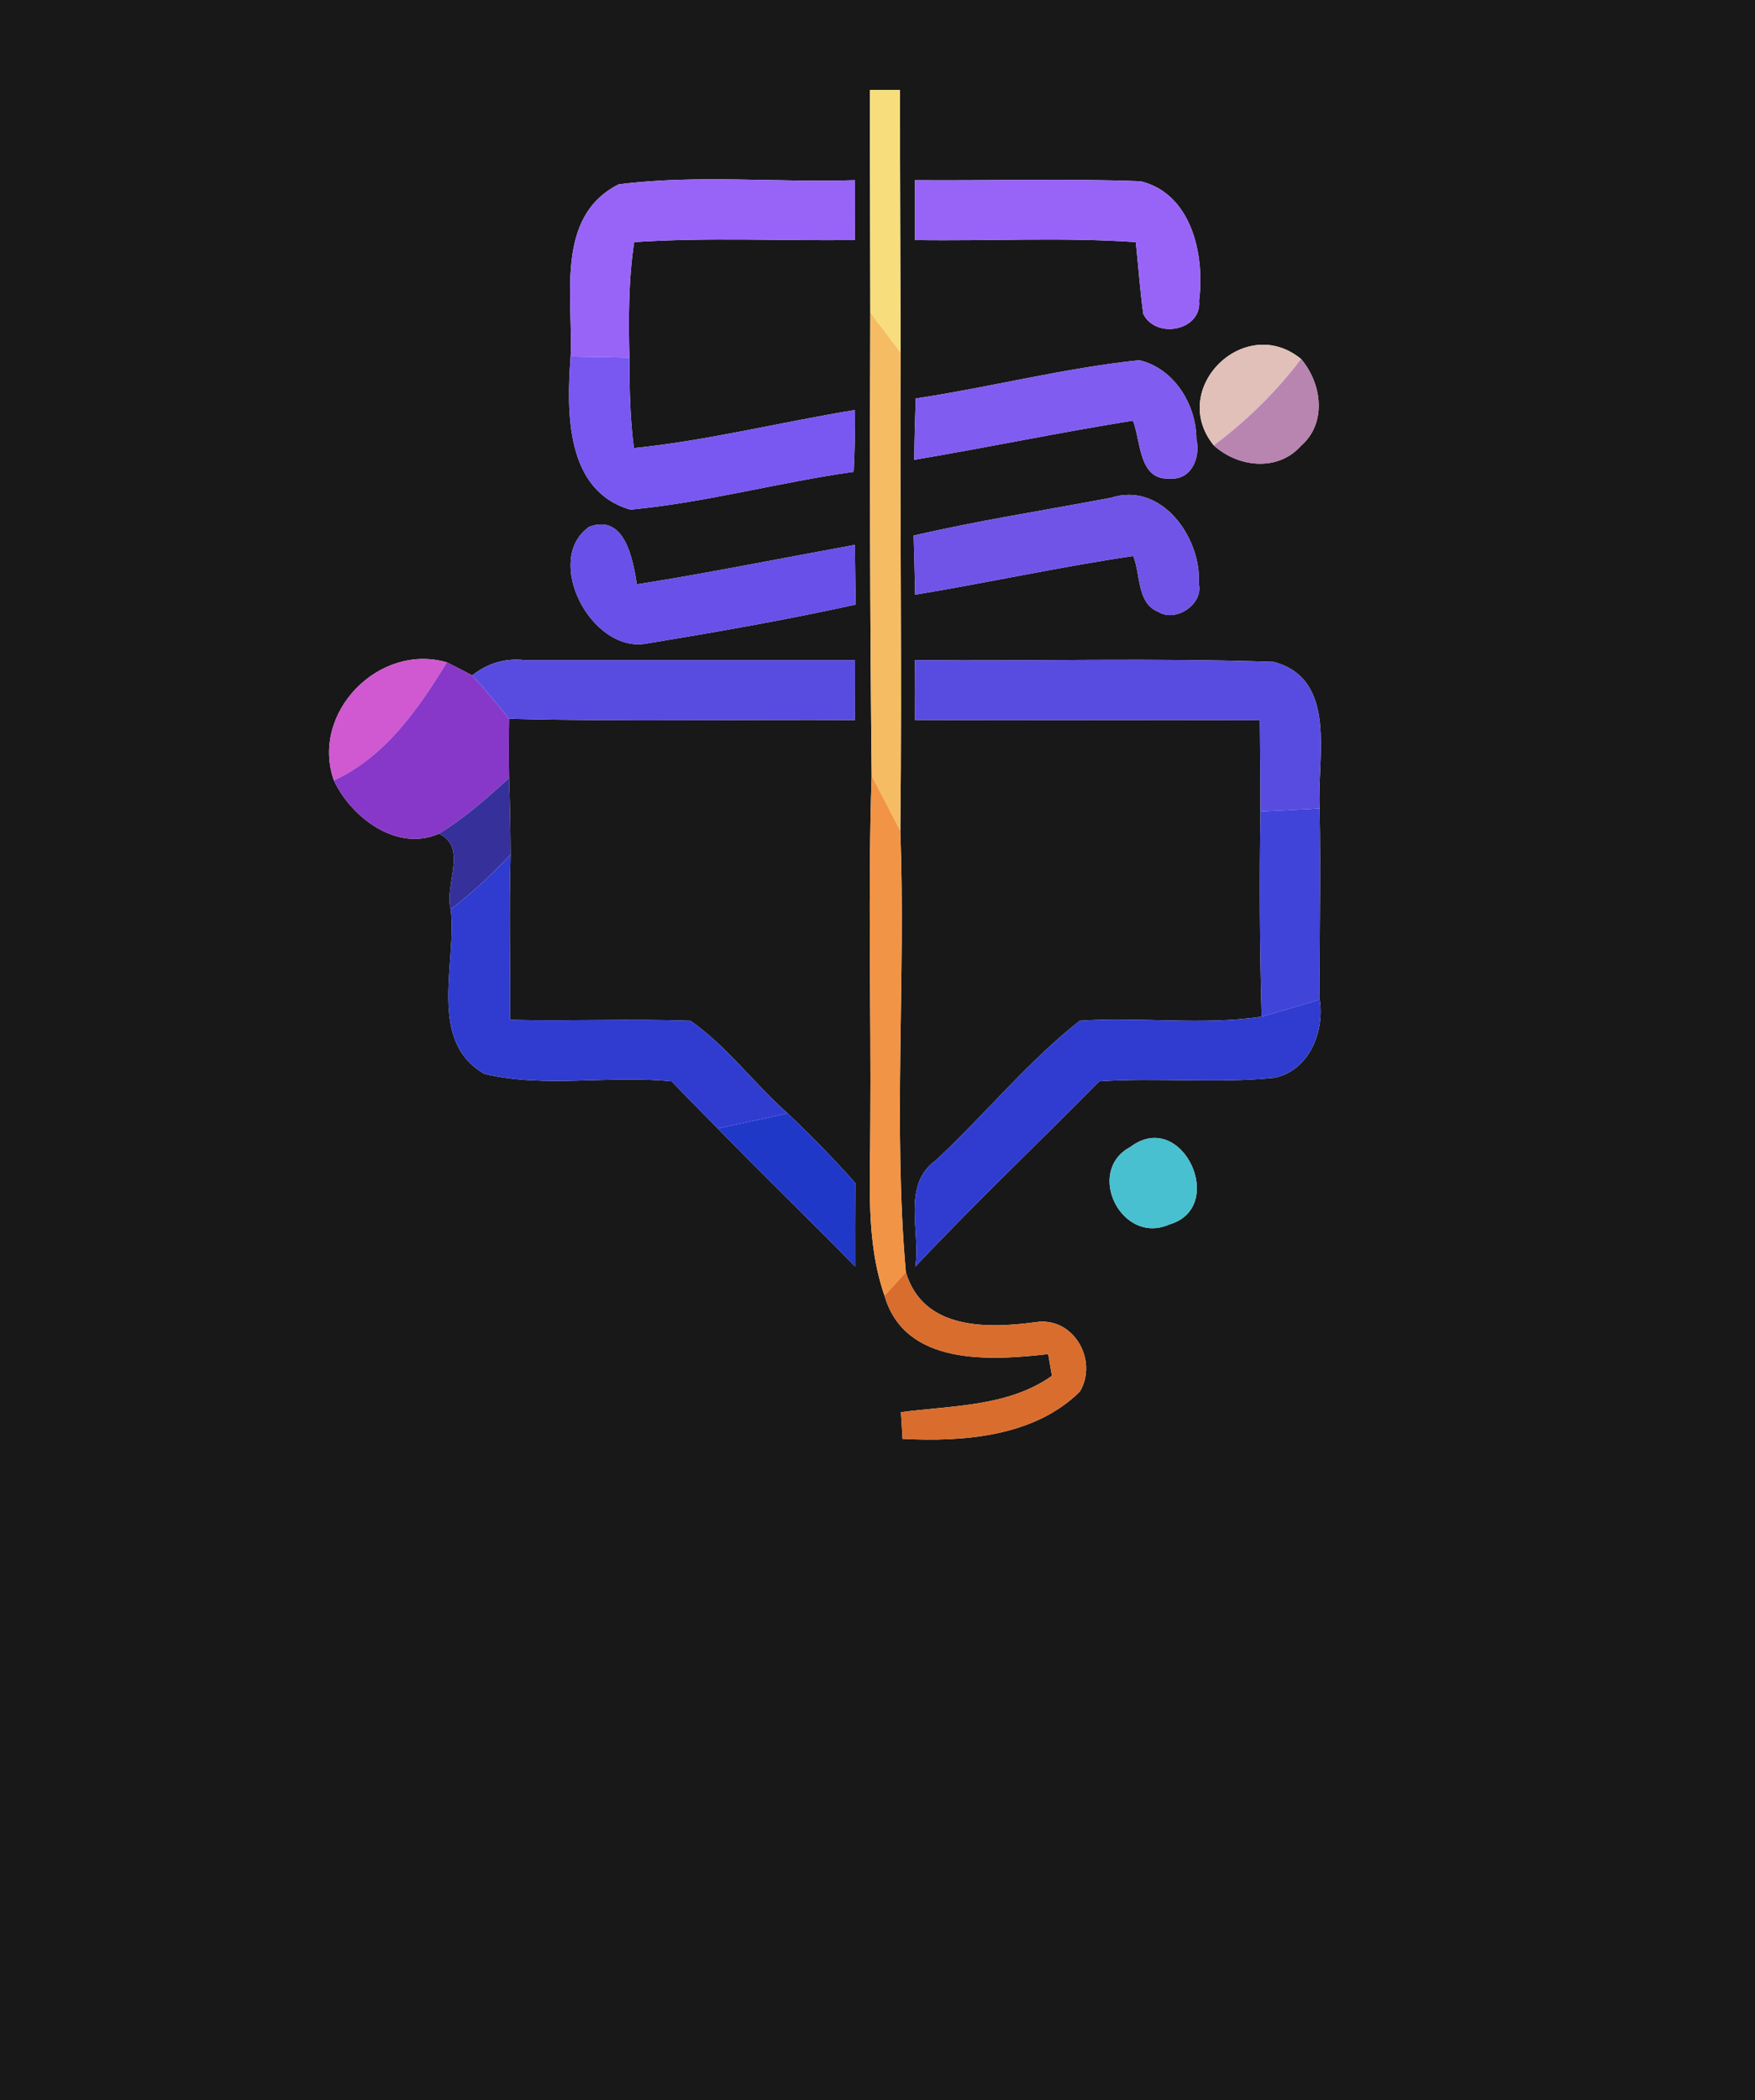 <?xml version="1.0" encoding="UTF-8" ?>
<!DOCTYPE svg PUBLIC "-//W3C//DTD SVG 1.1//EN" "http://www.w3.org/Graphics/SVG/1.1/DTD/svg11.dtd">
<svg width="117px" height="140px" viewBox="0 0 117 140" version="1.1" xmlns="http://www.w3.org/2000/svg">
<g id="#181818ff">
<path fill="#181818" opacity="1.00" d=" M 0.00 0.00 L 117.00 0.00 L 117.00 140.00 L 0.00 140.00 L 0.00 0.00 M 58.00 6.00 C 57.99 10.94 58.02 15.88 58.02 20.83 C 57.98 31.12 58.00 41.41 58.11 51.70 C 57.85 59.44 58.08 67.19 58.02 74.93 C 58.03 78.75 57.69 82.70 58.97 86.37 C 60.32 91.06 66.01 90.70 69.88 90.26 C 69.94 90.62 70.07 91.35 70.13 91.71 C 67.20 93.78 63.46 93.68 60.06 94.13 C 60.09 94.57 60.15 95.46 60.17 95.91 C 64.22 96.12 68.95 95.77 71.99 92.76 C 73.24 90.66 71.55 87.74 69.05 88.13 C 65.78 88.57 61.54 88.65 60.39 84.80 C 59.53 75.02 60.39 65.18 60.02 55.39 C 60.14 44.76 59.98 34.13 60.04 23.50 C 60.03 17.66 59.99 11.83 60.00 6.00 C 59.50 6.00 58.50 6.00 58.00 6.00 M 41.24 12.29 C 36.96 14.45 38.23 19.88 38.04 23.77 C 37.77 27.41 37.68 32.73 42.03 33.97 C 47.04 33.50 51.93 32.15 56.91 31.45 C 56.98 30.08 57.01 28.70 57.00 27.33 C 52.08 28.13 47.22 29.36 42.26 29.87 C 42.00 27.87 41.96 25.85 41.96 23.84 C 41.90 21.27 41.89 18.69 42.28 16.14 C 47.18 15.81 52.09 16.06 56.99 16.00 C 57.00 14.67 57.00 13.34 57.00 12.01 C 51.76 12.18 46.42 11.62 41.24 12.29 M 61.00 12.01 C 61.00 13.34 61.00 14.67 61.00 16.00 C 65.91 16.08 70.82 15.80 75.72 16.14 C 75.89 17.74 76.00 19.34 76.22 20.93 C 77.06 22.63 80.14 22.05 79.94 20.03 C 80.33 17.01 79.45 12.90 76.03 12.08 C 71.02 11.89 66.01 12.05 61.00 12.01 M 80.92 29.69 C 82.53 31.15 85.17 31.46 86.72 29.73 C 88.48 28.21 88.13 25.57 86.74 23.93 C 82.98 20.85 77.85 25.91 80.92 29.69 M 61.05 26.56 C 61.00 27.93 60.96 29.29 60.95 30.65 C 65.82 29.83 70.65 28.82 75.53 28.04 C 76.06 29.37 75.90 32.02 77.96 31.90 C 79.43 32.03 80.05 30.49 79.76 29.27 C 79.75 26.97 78.29 24.57 75.96 24.01 C 70.95 24.53 66.04 25.81 61.05 26.56 M 60.91 35.70 C 60.95 37.02 60.98 38.33 61.01 39.64 C 65.86 38.84 70.68 37.78 75.55 37.06 C 76.05 38.27 75.77 40.21 77.23 40.79 C 78.39 41.51 80.24 40.26 79.92 38.92 C 80.11 35.86 77.45 32.08 74.06 33.18 C 69.68 34.01 65.26 34.69 60.91 35.70 M 39.27 35.12 C 36.20 37.30 39.39 43.49 43.03 42.91 C 47.71 42.14 52.41 41.32 57.04 40.30 C 57.03 39.30 57.00 37.31 56.99 36.32 C 52.15 37.20 47.32 38.18 42.46 38.95 C 42.19 37.29 41.66 34.21 39.27 35.12 M 22.26 52.02 C 23.42 54.51 26.49 56.81 29.27 55.57 C 31.21 56.48 29.60 59.00 30.05 60.61 C 30.47 64.18 28.46 69.38 32.29 71.58 C 36.34 72.55 40.63 71.65 44.78 72.08 C 45.79 73.14 46.82 74.18 47.85 75.22 C 50.87 78.32 53.98 81.33 57.01 84.42 C 57.00 82.57 57.01 80.72 57.02 78.86 C 55.59 77.24 54.08 75.70 52.51 74.21 C 50.28 72.24 48.47 69.74 46.03 68.04 C 42.03 67.90 38.01 68.07 34.01 67.98 C 34.03 64.30 33.93 60.62 34.04 56.95 C 34.03 55.25 34.00 53.56 33.94 51.86 C 33.92 50.54 33.92 49.23 33.94 47.91 C 41.62 48.11 49.31 47.95 56.99 48.00 C 57.00 46.66 57.00 45.33 57.00 44.00 C 49.66 44.00 42.32 44.00 34.97 44.00 C 33.66 43.86 32.50 44.21 31.48 45.02 C 30.92 44.72 30.36 44.43 29.79 44.15 C 25.26 42.83 20.67 47.52 22.26 52.02 M 60.99 44.00 C 60.98 45.33 60.98 46.66 60.99 47.99 C 68.66 48.03 76.32 47.97 83.99 48.01 C 84.01 50.04 84.02 52.07 84.03 54.09 C 83.96 58.65 83.98 63.21 84.11 67.77 C 80.11 68.36 76.01 67.76 71.98 68.04 C 68.50 70.77 65.65 74.31 62.39 77.34 C 60.09 78.99 61.39 82.08 61.02 84.43 C 65.00 80.20 69.21 76.21 73.28 72.08 C 77.17 71.81 81.09 72.24 84.97 71.84 C 87.28 71.35 88.31 68.79 87.98 66.63 C 87.95 62.39 88.06 58.14 87.97 53.89 C 87.78 50.59 89.24 45.28 84.92 44.12 C 76.95 43.84 68.96 44.08 60.99 44.00 M 75.36 76.45 C 72.31 78.08 74.78 83.03 77.95 81.62 C 81.88 80.49 78.81 73.85 75.36 76.45 Z" />
</g>
<g id="#f8dd7cff">
<path fill="#f8dd7c" opacity="1.00" d=" M 58.00 6.00 C 58.50 6.00 59.50 6.00 60.00 6.00 C 59.99 11.83 60.03 17.66 60.04 23.50 C 59.36 22.61 58.69 21.72 58.02 20.83 C 58.02 15.88 57.99 10.94 58.00 6.00 Z" />
</g>
<g id="#9864f8ff">
<path fill="#9864f8" opacity="1.00" d=" M 41.24 12.29 C 46.42 11.62 51.76 12.18 57.00 12.01 C 57.00 13.34 57.00 14.67 56.99 16.00 C 52.09 16.06 47.18 15.81 42.28 16.14 C 41.89 18.69 41.90 21.27 41.96 23.84 C 40.65 23.81 39.34 23.79 38.04 23.77 C 38.23 19.88 36.96 14.45 41.24 12.29 Z" />
<path fill="#9864f8" opacity="1.00" d=" M 61.00 12.01 C 66.01 12.05 71.02 11.89 76.03 12.08 C 79.45 12.90 80.33 17.01 79.94 20.03 C 80.14 22.05 77.06 22.63 76.22 20.93 C 76.00 19.34 75.89 17.74 75.72 16.14 C 70.82 15.80 65.91 16.08 61.00 16.00 C 61.00 14.67 61.00 13.34 61.00 12.01 Z" />
</g>
<g id="#f6bc64ff">
<path fill="#f6bc64" opacity="1.00" d=" M 58.02 20.83 C 58.69 21.72 59.36 22.61 60.04 23.50 C 59.98 34.13 60.14 44.76 60.02 55.39 C 59.40 54.15 58.73 52.93 58.11 51.70 C 58.00 41.41 57.98 31.12 58.02 20.83 Z" />
</g>
<g id="#e0c0b8ff">
<path fill="#e0c0b8" opacity="1.00" d=" M 80.92 29.69 C 77.85 25.91 82.98 20.85 86.74 23.93 C 85.08 26.12 83.12 28.04 80.92 29.69 Z" />
</g>
<g id="#7858f0ff">
<path fill="#7858f0" opacity="1.00" d=" M 38.04 23.77 C 39.34 23.79 40.65 23.81 41.96 23.84 C 41.96 25.85 42.00 27.87 42.26 29.87 C 47.22 29.36 52.08 28.13 57.00 27.33 C 57.01 28.70 56.98 30.08 56.91 31.45 C 51.93 32.15 47.04 33.50 42.03 33.97 C 37.68 32.73 37.77 27.41 38.04 23.77 Z" />
</g>
<g id="#805cf0ff">
<path fill="#805cf0" opacity="1.00" d=" M 61.05 26.56 C 66.04 25.81 70.95 24.53 75.96 24.01 C 78.29 24.57 79.75 26.97 79.76 29.27 C 80.05 30.49 79.43 32.03 77.96 31.90 C 75.90 32.02 76.06 29.37 75.53 28.04 C 70.65 28.82 65.82 29.83 60.95 30.65 C 60.96 29.29 61.00 27.93 61.05 26.56 Z" />
</g>
<g id="#b884b0ff">
<path fill="#b884b0" opacity="1.00" d=" M 86.74 23.93 C 88.13 25.57 88.48 28.21 86.72 29.73 C 85.17 31.46 82.53 31.15 80.92 29.69 C 83.12 28.04 85.08 26.12 86.74 23.93 Z" />
</g>
<g id="#7054e8ff">
<path fill="#7054e8" opacity="1.00" d=" M 60.91 35.70 C 65.26 34.69 69.68 34.01 74.06 33.18 C 77.45 32.08 80.11 35.86 79.92 38.92 C 80.24 40.26 78.39 41.51 77.23 40.79 C 75.77 40.21 76.05 38.27 75.55 37.06 C 70.68 37.78 65.86 38.84 61.01 39.64 C 60.98 38.33 60.95 37.02 60.91 35.70 Z" />
</g>
<g id="#6850e8ff">
<path fill="#6850e8" opacity="1.00" d=" M 39.27 35.12 C 41.66 34.21 42.19 37.29 42.46 38.95 C 47.32 38.18 52.15 37.20 56.99 36.32 C 57.00 37.31 57.03 39.30 57.04 40.30 C 52.41 41.32 47.71 42.14 43.03 42.91 C 39.39 43.49 36.20 37.30 39.27 35.12 Z" />
</g>
<g id="#d058d0ff">
<path fill="#d058d0" opacity="1.00" d=" M 22.26 52.02 C 20.67 47.52 25.26 42.83 29.79 44.15 C 27.88 47.27 25.69 50.43 22.26 52.02 Z" />
</g>
<g id="#8838c8ff">
<path fill="#8838c8" opacity="1.00" d=" M 29.79 44.15 C 30.36 44.43 30.92 44.72 31.48 45.02 C 32.34 45.95 33.15 46.93 33.94 47.91 C 33.92 49.23 33.92 50.54 33.94 51.86 C 32.47 53.21 30.97 54.53 29.27 55.57 C 26.49 56.81 23.42 54.51 22.26 52.02 C 25.69 50.43 27.88 47.27 29.79 44.15 Z" />
</g>
<g id="#584ce0ff">
<path fill="#584ce0" opacity="1.00" d=" M 31.48 45.02 C 32.50 44.21 33.66 43.86 34.97 44.00 C 42.32 44.00 49.66 44.00 57.00 44.00 C 57.00 45.33 57.00 46.66 56.99 48.00 C 49.31 47.95 41.62 48.11 33.94 47.91 C 33.15 46.93 32.34 45.95 31.48 45.02 Z" />
<path fill="#584ce0" opacity="1.00" d=" M 60.99 44.00 C 68.96 44.08 76.95 43.84 84.92 44.12 C 89.24 45.28 87.78 50.59 87.97 53.89 C 86.65 53.96 85.34 54.03 84.03 54.09 C 84.02 52.07 84.01 50.04 83.99 48.01 C 76.32 47.97 68.66 48.03 60.99 47.99 C 60.98 46.66 60.98 45.33 60.99 44.00 Z" />
</g>
<g id="#35309aff">
<path fill="#35309a" opacity="1.00" d=" M 29.27 55.57 C 30.97 54.53 32.47 53.21 33.94 51.86 C 34.00 53.56 34.03 55.25 34.04 56.95 C 32.81 58.28 31.48 59.51 30.05 60.61 C 29.60 59.00 31.21 56.48 29.27 55.57 Z" />
</g>
<g id="#f29445ff">
<path fill="#f29445" opacity="1.00" d=" M 58.11 51.70 C 58.73 52.93 59.40 54.15 60.02 55.39 C 60.39 65.18 59.53 75.02 60.39 84.80 C 60.04 85.19 59.33 85.98 58.97 86.37 C 57.69 82.70 58.03 78.75 58.02 74.93 C 58.08 67.19 57.85 59.44 58.11 51.70 Z" />
</g>
<g id="#4044d8ff">
<path fill="#4044d8" opacity="1.00" d=" M 84.03 54.09 C 85.34 54.03 86.65 53.96 87.97 53.89 C 88.06 58.14 87.95 62.39 87.98 66.63 C 86.69 67.02 85.40 67.40 84.11 67.77 C 83.98 63.21 83.96 58.65 84.03 54.09 Z" />
</g>
<g id="#303cd0ff">
<path fill="#303cd0" opacity="1.00" d=" M 30.05 60.61 C 31.48 59.51 32.81 58.28 34.04 56.95 C 33.93 60.62 34.03 64.30 34.01 67.98 C 38.01 68.07 42.03 67.90 46.03 68.04 C 48.47 69.74 50.28 72.24 52.51 74.21 C 50.95 74.55 49.40 74.89 47.85 75.22 C 46.82 74.18 45.79 73.14 44.78 72.08 C 40.63 71.65 36.34 72.55 32.29 71.58 C 28.46 69.38 30.47 64.18 30.05 60.61 Z" />
<path fill="#303cd0" opacity="1.00" d=" M 84.11 67.77 C 85.40 67.40 86.69 67.02 87.98 66.63 C 88.31 68.79 87.28 71.35 84.97 71.84 C 81.09 72.24 77.17 71.81 73.28 72.08 C 69.21 76.21 65.00 80.20 61.02 84.43 C 61.39 82.08 60.09 78.99 62.39 77.34 C 65.65 74.31 68.50 70.77 71.98 68.04 C 76.01 67.76 80.11 68.36 84.11 67.77 Z" />
</g>
<g id="#2038c8ff">
<path fill="#2038c8" opacity="1.00" d=" M 52.51 74.21 C 54.08 75.70 55.59 77.24 57.02 78.86 C 57.01 80.72 57.00 82.57 57.01 84.42 C 53.98 81.33 50.87 78.32 47.85 75.22 C 49.40 74.89 50.95 74.55 52.51 74.21 Z" />
</g>
<g id="#48c0d0ff">
<path fill="#48c0d0" opacity="1.00" d=" M 75.36 76.45 C 78.81 73.85 81.88 80.49 77.95 81.62 C 74.78 83.03 72.31 78.08 75.36 76.45 Z" />
</g>
<g id="#d96d2dff">
<path fill="#d96d2d" opacity="1.00" d=" M 60.39 84.80 C 61.54 88.65 65.78 88.57 69.05 88.13 C 71.55 87.74 73.24 90.66 71.99 92.76 C 68.95 95.77 64.22 96.12 60.17 95.91 C 60.15 95.46 60.09 94.57 60.06 94.13 C 63.46 93.68 67.20 93.78 70.13 91.71 C 70.07 91.35 69.94 90.62 69.88 90.26 C 66.01 90.70 60.32 91.06 58.97 86.37 C 59.33 85.98 60.04 85.19 60.39 84.80 Z" />
</g>
</svg>
